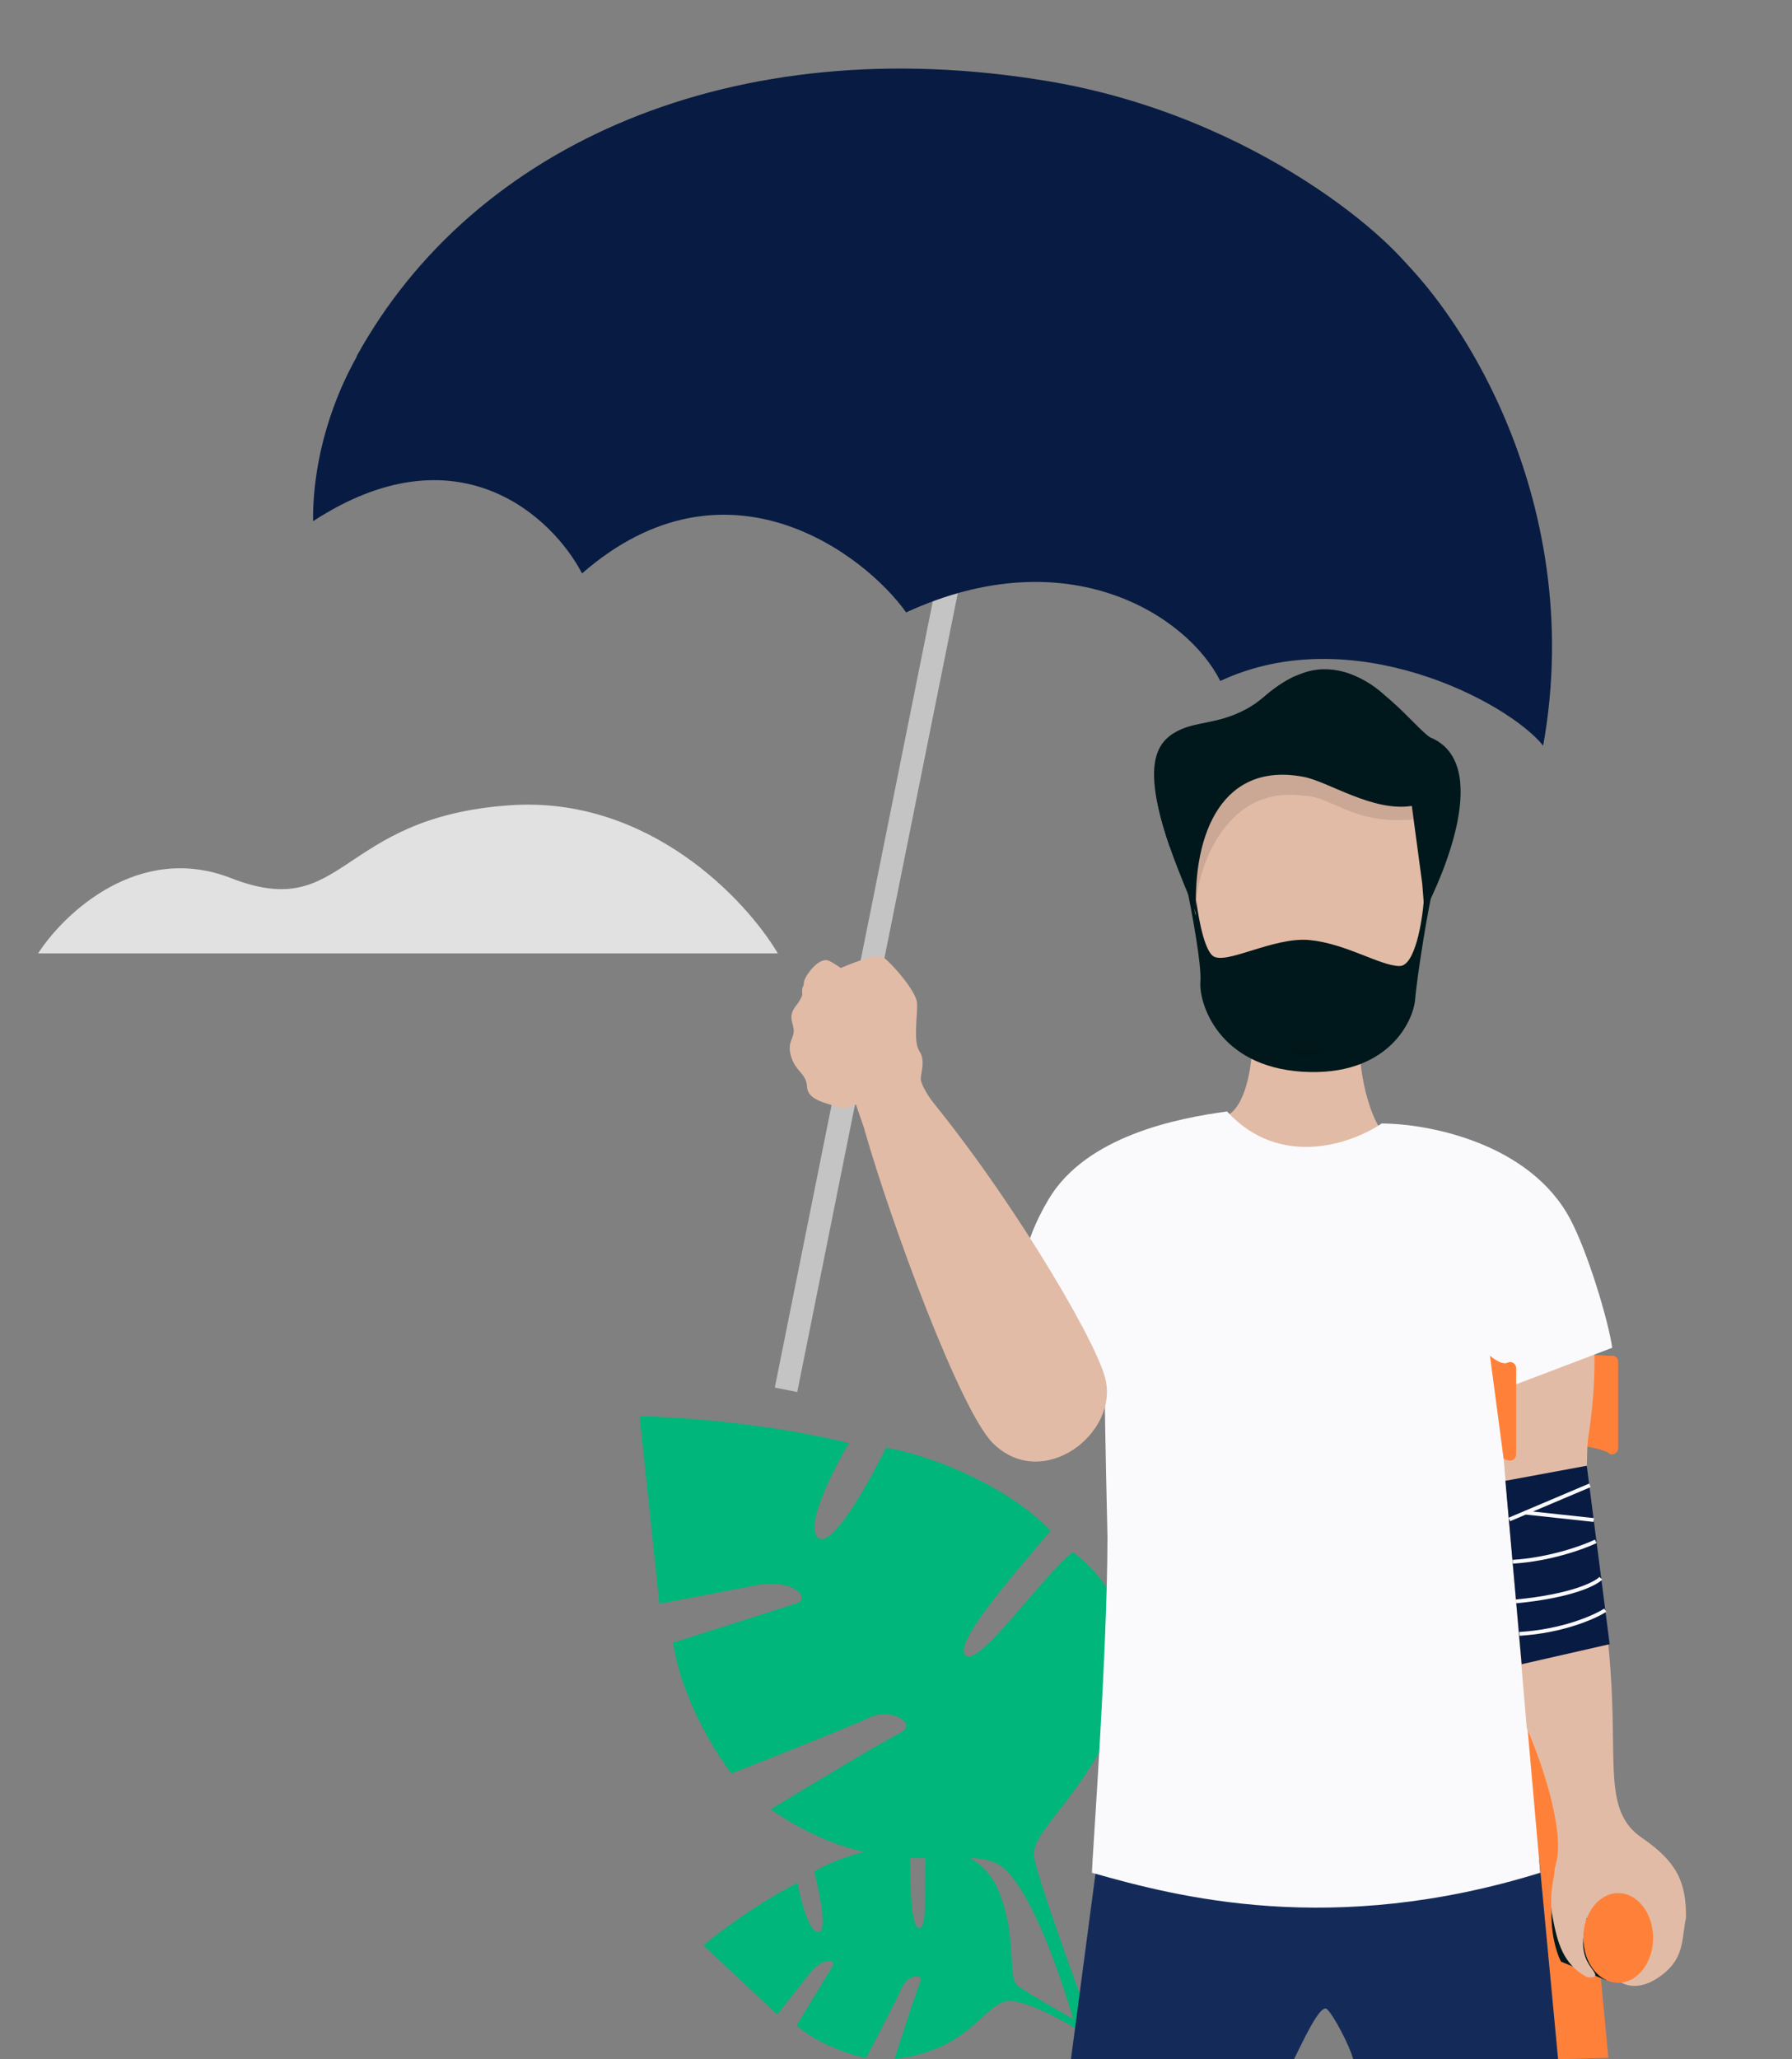 <svg fill="none" xmlns="http://www.w3.org/2000/svg" viewBox="0 0 470 540"><rect x="0" y="0" width="470" height="540" fill="#808080" stroke="none"/><path d="M261.075 488.485c8.716 3.705 18.262 32.53 21.946 46.479l4.844.621c-5.298-14.156-16.054-43.783-16.694-49.04-.799-6.572 15.365-17.439 23.267-40.687 6.322-18.598-5.072-32.995-13.073-38.872-8.554 6.991-24.545 30.172-28.094 27.129-3.549-3.042 12.543-21.035 22.247-32.73-12.741-13.277-35.099-20.669-43.173-21.703-4.453 9.132-14.245 26.638-17.794 23.595-3.549-3.042 3.925-17.825 8.106-24.837-21.634-5.359-45.614-6.923-54.9-7.034l5.186 49.183 25.241-4.854c10.096-1.941 14.328 3.453 10.895 4.631-2.747.941-22.821 7.318-32.515 10.389 2.082 14.499 11.067 28.912 15.299 34.306 10.368-4.062 32.154-12.699 36.356-14.749 5.251-2.561 12.917 1.656 7.665 4.217-4.201 2.049-24.242 14.145-33.737 19.937 28.64 19.842 48.033 9.389 58.928 14.019z" fill="#00B67A"/><path d="M263.404 524.915c4.831-1.555 18.825 6.795 25.219 11.164l2.179-1.448c-7.12-3.886-21.886-12.137-23.993-14.046-2.633-2.387.091-12.47-4.88-24.679-3.977-9.767-13.65-11.612-18.953-11.19-1.007 5.839.667 20.859-1.839 20.87-2.506.01-2.315-12.939-2.497-21.091-9.824-.918-21.473 3.927-25.104 6.34 1.407 5.27 3.595 15.811 1.089 15.822-2.506.01-4.676-8.613-5.448-12.926-10.641 5.417-20.898 13.197-24.696 16.41l19.385 18.143 8.511-10.827c3.405-4.331 7.014-3.627 6.038-1.944-.781 1.346-6.666 10.979-9.51 15.626 5.938 5.155 14.64 7.852 18.249 8.556 2.77-5.287 8.553-16.438 9.534-18.744 1.226-2.882 5.811-3.861 4.585-.978-.98 2.306-4.842 14.248-6.651 19.931 18.568-1.997 22.745-13.045 28.782-14.989z" fill="#00B67A"/><path d="M133.715 211.166C170.098 208.62 195.731 235.994 204 250H10c6.785-10.504 26.397-29.157 50.567-19.735 30.213 11.777 27.67-15.916 73.148-19.099z" fill="#E1E1E1"/><path d="M393.763 380.571c13.518-3.931 24.916-1.172 28.431.466l.677-25.388c-12.642-1.456-24.714 1.874-29.108 3.831v21.091zM406.96 381.564l-13.197 1.242 14.824 157.193 13.245-.372-14.872-158.063z" fill="#FF8139"/><path d="M409.412 514.4l11.829 4.888.78-22.384c-2.338.567-4.109 1.842-5.526 3.542-1.133 1.36-.566-.071-1.7.496-4.023-1.473-6.493-4.628-6.8-6.658-2.493 9.01-.094 17.165 1.417 20.116z" fill="#00181B"/><path d="M408.549 317.358c-7.134-9.563-32.59-12.437-44.381-19.179-4.387-2.507-7.68-15.802-7.614-24.542 9.711-5.705 18.283-28.813 18.384-49.011.125-24.926-12.141-44.943-30.743-45.036-18.602-.093-31.058 20.008-31.183 44.935-.099 19.828 4.203 39.954 15.533 47.172-.043 8.706-2.058 18.258-6.528 20.757-11.857 6.623-28.487 4.072-35.153 13.936-18.194 26.975-15.467 57.539-15.467 57.539l140.81 31.528s15.659-45.601-3.658-78.099z" fill="#E2BBA6"/><path d="M314.835 257.417c.364-4.362-2.271-18.477-3.634-24.99l2.271 1.364c.455 4.694 2 14.629 4.544 16.81 3.18 2.726 15.902-4.998 25.443-4.089 9.541.909 18.628 6.815 23.626 6.815 3.998 0 5.906-11.51 6.361-17.265l2.271-2.271c-.908 2.726-4.089 22.262-4.543 28.169-.454 5.906-7.27 20.445-29.532 19.082-22.263-1.363-27.261-18.173-26.807-23.625z" fill="#00181B"/><path d="M341.761 208.665c-21.657-3.044-28.847 22.216-28.119 31.486-7.759-29.299 14.747-38.805 26.969-39.896l34.299 7.41-.946 30.592-3.245-23.366c-15.976 1.498-21.537-6.226-28.958-6.226z" fill="#CBA895"/><path opacity=".1" d="M337.36 274.763c3.558.802 7.248.821 10.814.054 0 0-5.211 5.229-10.814-.054z" fill="#000"/><path d="M341.93 203.722c-20.918-4.008-29.174 14.094-28.227 35.978-4.322-11.465-19.042-40.895-4.503-48.164 4.892-2.446 10.264-1.549 17.917-5.725 6.163-3.362 9.896-10.16 21.156-10.177 11.811-.018 22.448 14.843 26.806 17.72 16.434 6.716 3.258 36.658-1.489 45.635l-.57-7.279-2.729-20.371c-10.254 1.62-21.843-6.369-28.361-7.617z" fill="#00181B"/><path d="M310.563 199.261c-5.452 3.635-4.695 16.962-3.635 23.171-11.813-33.622 3.635-30.895 14.539-34.076 10.904-3.18 7.269-5.906 19.082-11.358 9.451-4.362 19.083 1.817 22.718 5.452-4.392-2.726-15.539-5.725-24.989 4.089-11.813 12.267-20.9 8.178-27.715 12.722z" fill="#00181B"/><path d="M408.651 539.996l-4.928-52.242-116.402 3.564-6.436 48.676h58.508c2.545-5.111 6.94-14.719 8.659-13.118 1.718 1.6 5.83 9.342 6.864 13.12h53.735z" fill="#142B5A"/><path d="M321.826 291.461c13.901 15.165 32.821 8.425 40.543 3.16 12.04 0 38.787 5.011 49.457 25.053 4.608 8.657 10.007 26.609 11.022 33.753l-30.039 11.421 11.172 126.24c-54.602 16.945-95.202 6.384-117.593 0 0-2.876 4.074-57.543 4.074-88.236 0 0-.707-29.592-.707-38.004-9.267-18.534-17.595-25.115-22.159-27.923.351-1.579-.006-9.967 7.444-22.464 9.898-16.603 33.798-21.244 46.786-23z" fill="#FAFAFC"/><path fill="#C4C4C4" d="M257.997 121.737l-5.882-1.182-48.899 243.3 5.883 1.183z"/><path d="M241.502 283.018c.061 1.259 1.744 4.517 5.397 8.881l-19.129 7.241-4.766-13.833c-.75-1.014-.53-4.517-.734-8.712-.255-5.243 5.578-14.986 2.356-16.406-3.222-1.42-13.454 4.332-14.156.688-.703-3.645 2.443-3.798 3.99-4.399 1.548-.6 14.9-7.03 17.073-5.559 2.174 1.471 8.848 9.03 9.001 12.176.152 3.146-1.089 10.038.611 12.583s.28 5.767.357 7.34z" fill="#E2BBA6"/><path d="M217.12 251.849c2.057.595 10.791 7.405 14.9 10.735 0 0 6.029 4.305 6.385 10.991.355 6.685-5.617 11.198-5.617 11.198-3.358 2.352-10.58 6.801-12.602 5.788-2.528-1.266-8.281-1.749-8.497-5.455-.215-3.705-2.83-3.925-4.092-7.719-1.261-3.793.396-4.708.572-6.8.176-2.092-1.784-3.837.572-6.8 2.356-2.963 1.965-4.576 2.097-6.145.132-1.569 3.71-6.536 6.282-5.793z" fill="#E2BBA6"/><path d="M320.045 178.576c34.465-16.14 75.43 5.417 84.695 16.963 11.76-65.538-23.936-119.844-45.83-135.212l-185.605-8.41-10.145-.459c-58.49 2.976-81.444 52.565-81.04 85.211 37.863-24.687 62.8-1.155 70.536 13.697 37.943-33.084 74.384-4.756 85 10.226 42.756-19.664 73.993 1.102 82.389 17.984z" fill="#081B42"/><path d="M274.922 21.298c54.642 9.149 92.167 42.585 97.225 52.454L93.5 93.502c30.551-55.673 98.962-86.011 181.422-72.204z" fill="#081B42"/><path d="M260.374 378.401c-8.528-8.528-26.639-57.585-33.631-82.115l14.132-11.803c21.979 25.678 45.93 65.59 48.949 76.726 3.962 14.611-16.431 30.21-29.45 17.192zM417.081 399.233c-1.26-9.819-1.05-22.168 0-26.305l-22.433 12.59 5.788 67.647c3.618 8.2 10.201 26.842 7.597 35.814-2.605 8.971 9.385 20.35 15.432 10.037 3.256-3.256 9.049.362 9.049 6.873 0 5.209-6.033 10.611-9.049 12.661 1.086 1.327 5.311 4.255 11.524 0 7.029-4.813 5.939-9.761 7.222-15.742 0-9.282-2.317-14.512-11.608-20.894-10.146-6.97-6.36-19.209-8.236-44.295-1.522-20.354-3.169-21.886-5.286-38.386z" fill="#E2BBA6"/><path d="M407.184 502.576c-.999-5.329.416-11.38 1.249-13.74l8.333 12.347c-.96 2.356-1.786 7.287-1.522 9.552.469 4.028 2.534 5.45 3.104 6.875.456 1.14-1.481 1.011-2.213.787-6.245-3.331-7.702-9.159-8.951-15.821z" fill="#E2BBA6"/><rect width="3.144" height="25.869" rx="1.572" transform="matrix(-1 0 0 1 424.42 355.508)" fill="#FF8139"/><rect width="3.144" height="25.869" rx="1.572" transform="matrix(-1 0 0 1 397.648 357.166)" fill="#FF8139"/><ellipse rx="9.153" ry="11.763" transform="matrix(-1 0 0 1 424.42 508.191)" fill="#FF8139"/><path d="M422.177 431.152l-6.002-46.785-21.349 3.944 4.279 48.096 23.072-5.255z" fill="#081B42"/><path d="M416.994 389.502l-21.123 8.953M418.005 398.595l-18.162-1.959M418.533 404.192c-3.211 1.541-12.06 4.766-21.774 5.344M419.851 413.869c-1.372 1.445-7.738 4.68-22.225 6.067M421.024 422.247c-2.76 1.781-11.13 5.517-22.532 6.211" stroke="#FAFAFC"/><path d="M390.784 355.508c2.635 2.24 4.172 2.141 4.611 1.811l.267 25.658c-.926-.132-1.268-.459-1.323-.606l-3.555-26.863z" fill="#FF8139"/></svg>
